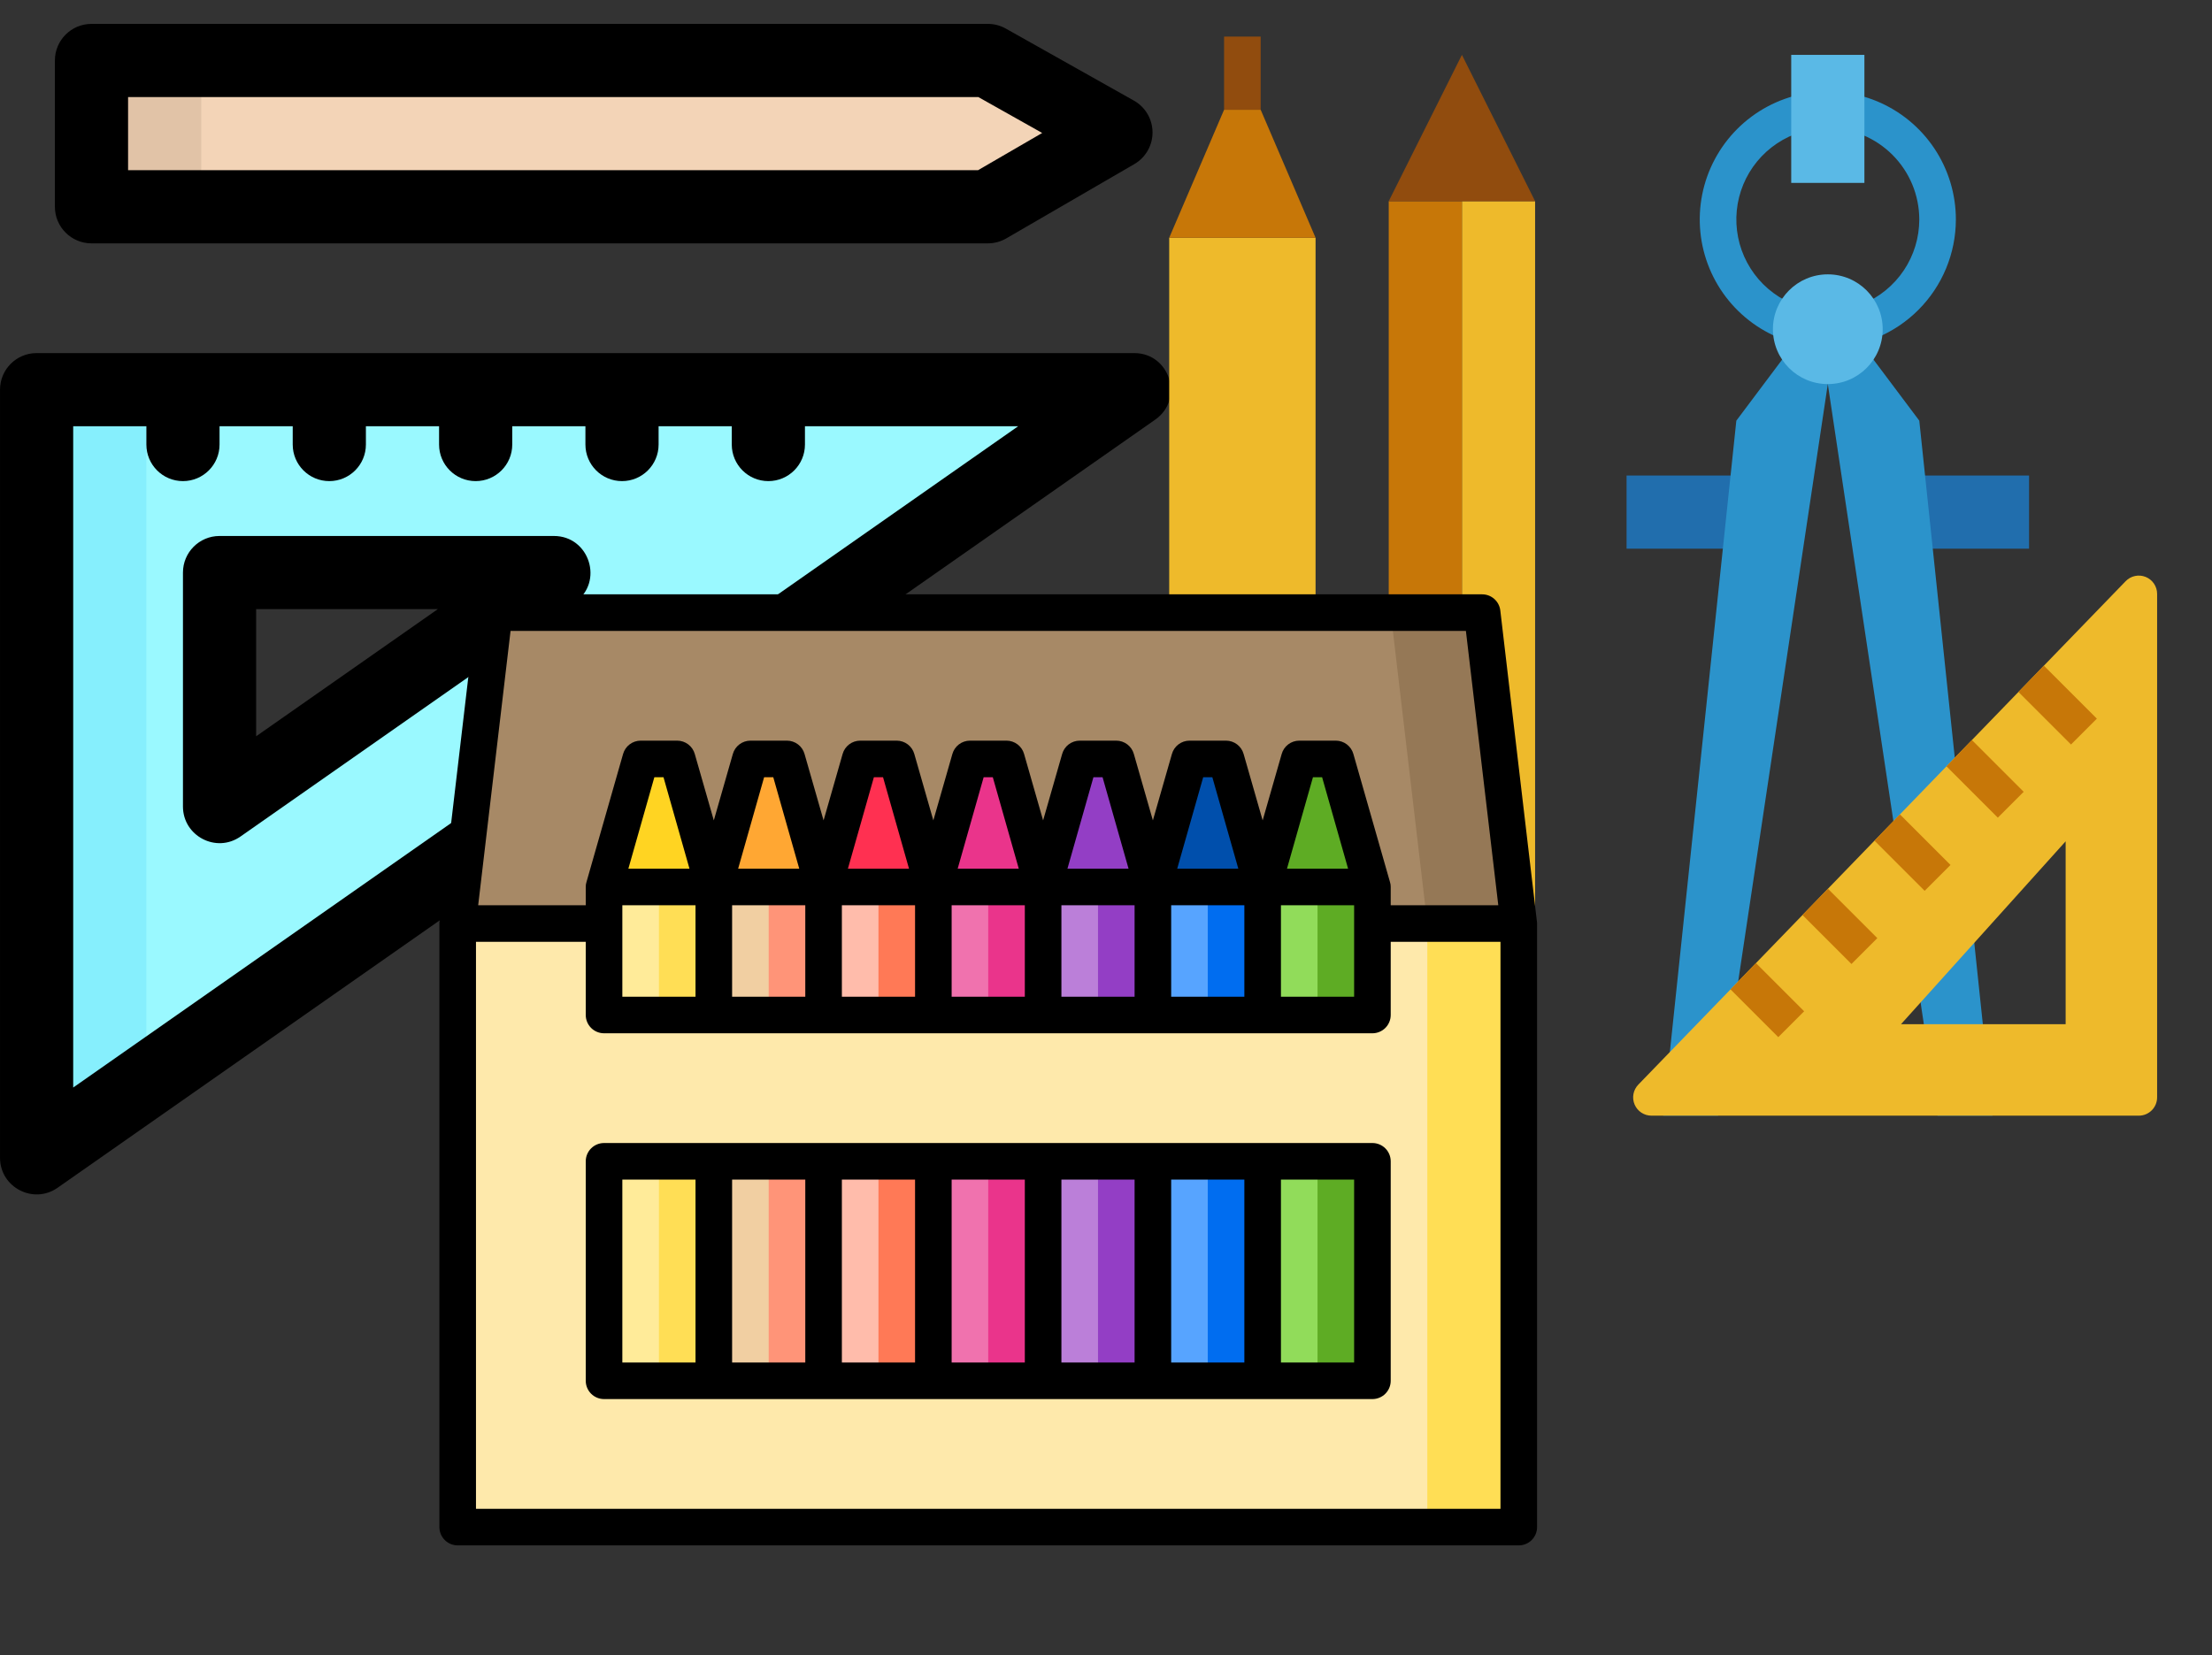 <svg width="648" height="485" viewBox="0 0 648 485" fill="none" xmlns="http://www.w3.org/2000/svg">
<rect x="0" y="0" width="648" height="485" fill="#333333" stroke="none"/>
<g clip-path="url(#clip0)">
<path d="M332.272 339.267H267.963V274.957H332.272V339.267Z" fill="#ACEBE2"/>
<path d="M294.759 339.268H267.963V274.958H294.759V339.268Z" fill="#98D7CE"/>
<path d="M289.4 17.718L326.914 39.49L289.4 60.592L26.801 60.592V17.718L289.4 17.718Z" fill="#F3D4B7"/>
<path d="M58.956 60.592L26.801 60.592L26.801 17.718L58.956 17.718L58.956 60.592Z" fill="#E1C3A7"/>
<path d="M332.272 114.183L10.723 114.183V339.267C25.282 329.076 316.295 125.367 332.272 114.183ZM64.315 167.774H162.26L64.315 236.338V167.774Z" fill="#9AF9FF"/>
<path d="M10.724 339.268L10.724 114.183H42.879L42.879 316.759L10.724 339.268Z" fill="#86EFFD"/>
<path d="M332.273 253.022V274.958H267.964V253.022C267.964 241.183 277.561 231.585 289.4 231.585H310.837C322.676 231.585 332.273 241.183 332.273 253.022Z" fill="#E2E0E0"/>
<path d="M267.962 274.958V253.019C267.962 241.182 277.562 231.582 289.399 231.582C312.551 231.582 311.385 231.549 312.685 231.662C302.395 233.237 294.51 242.126 294.51 252.851V274.958H267.962Z" fill="#CECCCC"/>
<path d="M162.261 157.056H64.315C58.395 157.056 53.597 161.855 53.597 167.775L53.597 236.337C53.597 244.959 63.333 250.108 70.462 245.118L168.408 176.556C176.969 170.562 172.709 157.056 162.261 157.056ZM75.034 215.75L75.034 178.493H128.259L75.034 215.75Z" fill="black"/>
<path d="M342.991 339.268V253.521C342.991 235.79 328.566 221.366 310.836 221.366H289.4C271.67 221.366 257.245 235.79 257.245 253.521V339.268C257.245 345.187 262.044 349.986 267.963 349.986H332.273C338.193 349.986 342.991 345.187 342.991 339.268V339.268ZM289.4 242.803H310.836C316.746 242.803 321.555 247.611 321.555 253.521V264.239H278.681V253.521C278.681 247.611 283.49 242.803 289.4 242.803ZM278.681 328.549V285.676H321.555V328.549H278.681Z" fill="black"/>
<path d="M16.87 348.049L338.42 122.964C346.981 116.971 342.721 103.465 332.273 103.465L10.724 103.465C4.804 103.465 0.005 108.264 0.005 114.183L0.005 339.268C0.005 347.917 9.77 353.019 16.87 348.049V348.049ZM21.442 124.901H42.879V130.261C42.879 136.18 47.677 140.979 53.597 140.979C59.517 140.979 64.315 136.18 64.315 130.261V124.901H85.752V130.261C85.752 136.18 90.55 140.979 96.47 140.979C102.39 140.979 107.188 136.18 107.188 130.261V124.901H128.625V130.261C128.625 136.18 133.423 140.979 139.343 140.979C145.263 140.979 150.062 136.18 150.062 130.261V124.901H171.498V130.261C171.498 136.18 176.297 140.979 182.217 140.979C188.136 140.979 192.935 136.18 192.935 130.261V124.901H214.371V130.261C214.371 136.18 219.17 140.979 225.09 140.979C231.01 140.979 235.808 136.18 235.808 130.261V124.901H298.27L21.442 318.682V124.901Z" fill="black"/>
<path d="M26.802 7L289.4 7C291.241 7 293.05 7.474 294.655 8.377L332.169 29.478C335.522 31.364 337.606 34.902 337.633 38.748C337.658 42.594 335.621 46.159 332.294 48.09L294.78 69.862C293.146 70.81 291.289 71.31 289.4 71.31L26.802 71.31C20.882 71.31 16.083 66.511 16.083 60.592V17.718C16.083 11.799 20.882 7 26.802 7ZM286.593 28.437L37.52 28.437V49.873L286.516 49.873L305.311 38.965L286.593 28.437Z" fill="black"/>
</g>
<path d="M535.453 101.828C528.033 101.828 520.78 99.628 514.611 95.506C508.441 91.383 503.633 85.524 500.793 78.669C497.954 71.814 497.211 64.271 498.658 56.994C500.106 49.716 503.679 43.032 508.926 37.785C514.172 32.538 520.857 28.965 528.134 27.518C535.412 26.07 542.955 26.813 549.81 29.653C556.665 32.492 562.524 37.3 566.646 43.47C570.769 49.639 572.969 56.893 572.969 64.312C572.957 74.259 569.001 83.794 561.968 90.827C554.935 97.86 545.399 101.817 535.453 101.828ZM535.453 37.516C530.153 37.516 524.972 39.087 520.566 42.032C516.159 44.976 512.724 49.161 510.696 54.058C508.668 58.954 508.137 64.342 509.171 69.54C510.205 74.738 512.757 79.513 516.505 83.261C520.253 87.008 525.027 89.561 530.225 90.594C535.423 91.628 540.811 91.098 545.708 89.07C550.604 87.041 554.789 83.607 557.734 79.2C560.678 74.793 562.25 69.612 562.25 64.312C562.242 57.208 559.416 50.397 554.392 45.373C549.369 40.35 542.558 37.524 535.453 37.516V37.516Z" fill="#2B93CB"/>
<path d="M428.266 58.953H449.703V278.688H428.266V58.953Z" fill="#EEBA2B"/>
<path d="M406.828 58.953H428.266V278.688H406.828V58.953Z" fill="#C77708"/>
<path d="M449.703 58.953L428.266 16.078L406.828 58.953H449.703Z" fill="#914C0E"/>
<path d="M385.391 257.25H342.516V69.672H385.391V257.25Z" fill="#EEBA2B"/>
<path d="M385.391 69.672L369.312 32.156H358.594L342.516 69.672H385.391Z" fill="#C77708"/>
<path d="M449.703 300.125H406.828V278.688H449.703V300.125Z" fill="#F2CB6F"/>
<path d="M449.703 326.922H406.828V300.125H449.703V326.922Z" fill="#FFEEBA"/>
<path d="M358.594 10.719H369.312V32.156H358.594V10.719Z" fill="#914C0E"/>
<path d="M385.391 289.406H342.516V257.25H385.391V289.406Z" fill="#C77708"/>
<path d="M374.672 326.922H353.234V289.406H374.672V326.922Z" fill="#EEB71F"/>
<path d="M342.516 278.688H321.078C320.374 278.688 319.677 278.549 319.027 278.28C318.377 278.011 317.786 277.616 317.288 277.118C316.79 276.62 316.396 276.03 316.126 275.379C315.857 274.729 315.719 274.032 315.719 273.328V198.297H326.438V267.969H342.516V278.688Z" fill="#914C0E"/>
<path d="M524.734 16.078H546.172V53.594H524.734V16.078Z" fill="#5AB9E6"/>
<path d="M476.5 139.344H508.656V160.781H476.5V139.344Z" fill="#216EAD"/>
<path d="M562.25 139.344H594.406V160.781H562.25V139.344Z" fill="#216EAD"/>
<path d="M546.172 101.828L562.25 123.266L583.688 326.922H567.609L535.453 112.547V101.828H546.172Z" fill="#2B93CB"/>
<path d="M535.453 101.828H524.734L508.656 123.266L487.219 326.922H503.297L535.453 112.547V101.828Z" fill="#2B93CB"/>
<path d="M535.453 112.547C544.333 112.547 551.531 105.348 551.531 96.469C551.531 87.589 544.333 80.391 535.453 80.391C526.573 80.391 519.375 87.589 519.375 96.469C519.375 105.348 526.573 112.547 535.453 112.547Z" fill="#5AB9E6"/>
<path d="M622.711 170.299L479.934 317.835C479.202 318.592 478.709 319.547 478.516 320.582C478.324 321.616 478.44 322.685 478.851 323.654C479.261 324.623 479.948 325.45 480.826 326.031C481.703 326.612 482.732 326.922 483.785 326.922H626.562C627.984 326.922 629.347 326.357 630.352 325.352C631.357 324.347 631.922 322.984 631.922 321.563V174.026C631.922 172.958 631.603 171.915 631.006 171.03C630.41 170.145 629.562 169.458 628.573 169.058C627.583 168.657 626.497 168.562 625.452 168.783C624.408 169.004 623.453 169.532 622.711 170.299V170.299ZM605.125 300.125H556.891L605.125 246.531V300.125Z" fill="#EEBA2B"/>
<path d="M606.695 218.164L614.274 210.586L598.748 195.06L591.294 202.763L606.695 218.164Z" fill="#C77708"/>
<path d="M585.257 239.602L592.835 232.023L577.661 216.849L570.207 224.552L585.257 239.602Z" fill="#C77708"/>
<path d="M563.819 261.039L571.397 253.461L556.575 238.638L549.121 246.341L563.819 261.039Z" fill="#C77708"/>
<path d="M542.381 282.477L549.959 274.898L535.488 260.427L528.034 268.13L542.381 282.477Z" fill="#C77708"/>
<path d="M520.945 303.914L528.523 296.336L514.403 282.217L506.949 289.919L520.945 303.914Z" fill="#C77708"/>
<path d="M134.078 270.625H444.922V447.484H134.078V270.625Z" fill="#FEE9AB"/>
<path d="M418.125 270.625H444.922V447.484H418.125V270.625Z" fill="#FFDE55"/>
<path d="M134.078 270.625L144.797 179.516H434.203L444.922 270.625H134.078Z" fill="#A78966"/>
<path d="M444.922 270.625H418.125L407.406 179.516H434.203L444.922 270.625Z" fill="#957856"/>
<path d="M369.891 340.297H402.047V404.609H369.891V340.297Z" fill="#91DC5A"/>
<path d="M402.047 270.625V297.422H369.891V259.906H402.047V270.625Z" fill="#91DC5A"/>
<path d="M391.328 222.391L402.047 259.906H369.891L380.609 222.391H391.328Z" fill="#5EAC24"/>
<path d="M337.734 340.297H369.891V404.609H337.734V340.297Z" fill="#57A4FF"/>
<path d="M337.734 259.906H369.891V297.422H337.734V259.906Z" fill="#57A4FF"/>
<path d="M359.172 222.391L369.891 259.906H337.734L348.453 222.391H359.172Z" fill="#004FAC"/>
<path d="M305.578 340.297H337.734V404.609H305.578V340.297Z" fill="#BB7FD9"/>
<path d="M305.578 259.906H337.734V297.422H305.578V259.906Z" fill="#BB7FD9"/>
<path d="M327.016 222.391L337.734 259.906H305.578L316.297 222.391H327.016Z" fill="#933EC5"/>
<path d="M273.422 340.297H305.578V404.609H273.422V340.297Z" fill="#F072AE"/>
<path d="M273.422 259.906H305.578V297.422H273.422V259.906Z" fill="#F072AE"/>
<path d="M294.859 222.391L305.578 259.906H273.422L284.141 222.391H294.859Z" fill="#EA348B"/>
<path d="M241.266 340.297H273.422V404.609H241.266V340.297Z" fill="#FFBCAB"/>
<path d="M241.266 259.906H273.422V297.422H241.266V259.906Z" fill="#FFBCAB"/>
<path d="M262.703 222.391L273.422 259.906H241.266L251.984 222.391H262.703Z" fill="#FF3051"/>
<path d="M209.109 340.297H241.266V404.609H209.109V340.297Z" fill="#F1CFA2"/>
<path d="M209.109 259.906H241.266V297.422H209.109V259.906Z" fill="#F1CFA2"/>
<path d="M230.547 222.391L241.266 259.906H209.109L219.828 222.391H230.547Z" fill="#FFA733"/>
<path d="M176.953 340.297H209.109V404.609H176.953V340.297Z" fill="#FFEB99"/>
<path d="M209.109 259.906V297.422H176.953V270.625V259.906H209.109Z" fill="#FFEB99"/>
<path d="M198.391 222.391L209.109 259.906H176.953L187.672 222.391H198.391Z" fill="#FFD422"/>
<path d="M385.969 340.297H402.047V404.609H385.969V340.297Z" fill="#5EAC24"/>
<path d="M402.047 259.906H385.969V297.422H402.047" fill="#5EAC24"/>
<path d="M353.812 340.297H369.891V404.609H353.812V340.297Z" fill="#006DF0"/>
<path d="M369.891 259.906H353.812V297.422H369.891" fill="#006DF0"/>
<path d="M321.656 340.297H337.734V404.609H321.656V340.297Z" fill="#933EC5"/>
<path d="M337.734 259.906H321.656V297.422H337.734" fill="#933EC5"/>
<path d="M289.5 340.297H305.578V404.609H289.5V340.297Z" fill="#EA348B"/>
<path d="M305.578 259.906H289.5V297.422H305.578" fill="#EA348B"/>
<path d="M257.344 340.297H273.422V404.609H257.344V340.297Z" fill="#FF7956"/>
<path d="M273.422 259.906H257.344V297.422H273.422" fill="#FF7956"/>
<path d="M225.188 340.297H241.266V404.609H225.188V340.297Z" fill="#FF9478"/>
<path d="M241.266 259.906H225.188V297.422H241.266" fill="#FF9478"/>
<path d="M193.031 340.297H209.109V404.609H193.031V340.297Z" fill="#FFDE55"/>
<path d="M209.109 259.906H193.031V297.422H209.109" fill="#FFDE55"/>
<path d="M450.228 269.982L439.509 178.873C439.352 177.574 438.726 176.379 437.749 175.51C436.772 174.641 435.511 174.16 434.203 174.156H144.797C143.49 174.16 142.229 174.641 141.251 175.51C140.274 176.379 139.648 177.574 139.491 178.873L128.773 269.982C128.728 270.193 128.71 270.409 128.719 270.625V447.484C128.719 448.906 129.284 450.269 130.289 451.274C131.294 452.279 132.657 452.844 134.078 452.844H444.922C446.343 452.844 447.707 452.279 448.712 451.274C449.717 450.269 450.281 448.906 450.281 447.484V270.625C450.29 270.409 450.272 270.193 450.228 269.982V269.982ZM149.567 184.875H429.433L438.92 265.266H407.406V259.906C407.418 259.415 407.346 258.926 407.192 258.459L396.473 220.944C396.158 219.82 395.486 218.831 394.557 218.125C393.628 217.418 392.495 217.035 391.328 217.031H380.61C379.443 217.035 378.309 217.418 377.381 218.125C376.452 218.831 375.78 219.82 375.465 220.944L369.891 240.398L364.317 220.944C364.002 219.82 363.329 218.831 362.401 218.125C361.472 217.418 360.339 217.035 359.172 217.031H348.453C347.287 217.035 346.153 217.418 345.225 218.125C344.296 218.831 343.623 219.82 343.308 220.944L337.735 240.398L332.161 220.944C331.846 219.82 331.173 218.831 330.244 218.125C329.316 217.418 328.182 217.035 327.016 217.031H316.297C315.131 217.035 313.997 217.418 313.068 218.125C312.14 218.831 311.467 219.82 311.152 220.944L305.578 240.398L300.005 220.944C299.69 219.82 299.017 218.831 298.088 218.125C297.16 217.418 296.026 217.035 294.86 217.031H284.141C282.974 217.035 281.841 217.418 280.912 218.125C279.984 218.831 279.311 219.82 278.996 220.944L273.422 240.398L267.848 220.944C267.533 219.82 266.861 218.831 265.932 218.125C265.003 217.418 263.87 217.035 262.703 217.031H251.985C250.818 217.035 249.684 217.418 248.756 218.125C247.827 218.831 247.155 219.82 246.84 220.944L241.266 240.398L235.692 220.944C235.377 219.82 234.704 218.831 233.776 218.125C232.847 217.418 231.714 217.035 230.547 217.031H219.828C218.662 217.035 217.528 217.418 216.6 218.125C215.671 218.831 214.998 219.82 214.683 220.944L209.11 240.398L203.536 220.944C203.221 219.82 202.548 218.831 201.62 218.125C200.691 217.418 199.557 217.035 198.391 217.031H187.672C186.506 217.035 185.372 217.418 184.443 218.125C183.515 218.831 182.842 219.82 182.527 220.944L171.808 258.459C171.655 258.926 171.582 259.415 171.594 259.906V265.266H140.081L149.567 184.875ZM396.688 265.266V292.062H375.25V265.266H396.688ZM377.019 254.547L384.629 227.75H387.309L394.919 254.547H377.019ZM364.531 265.266V292.062H343.094V265.266H364.531ZM344.863 254.547L352.473 227.75H355.153L362.763 254.547H344.863ZM332.375 265.266V292.062H310.938V265.266H332.375ZM312.706 254.547L320.317 227.75H322.996L330.607 254.547H312.706ZM300.219 265.266V292.062H278.781V265.266H300.219ZM280.55 254.547L288.16 227.75H290.84L298.45 254.547H280.55ZM268.063 265.266V292.062H246.625V265.266H268.063ZM248.394 254.547L256.004 227.75H258.684L266.294 254.547H248.394ZM235.906 265.266V292.062H214.469V265.266H235.906ZM216.238 254.547L223.848 227.75H226.528L234.138 254.547H216.238ZM203.75 265.266V292.062H182.313V265.266H203.75ZM184.081 254.547L191.692 227.75H194.371L201.982 254.547H184.081ZM439.563 442.125H139.438V275.984H171.594V297.422C171.594 298.843 172.159 300.206 173.164 301.212C174.169 302.217 175.532 302.781 176.953 302.781H402.047C403.468 302.781 404.832 302.217 405.837 301.212C406.842 300.206 407.406 298.843 407.406 297.422V275.984H439.563V442.125Z" fill="black"/>
<path d="M402.047 334.938H176.953C175.532 334.938 174.169 335.502 173.163 336.507C172.158 337.512 171.594 338.875 171.594 340.297V404.609C171.594 406.031 172.158 407.394 173.163 408.399C174.169 409.404 175.532 409.969 176.953 409.969H402.047C403.468 409.969 404.831 409.404 405.837 408.399C406.842 407.394 407.406 406.031 407.406 404.609V340.297C407.406 338.875 406.842 337.512 405.837 336.507C404.831 335.502 403.468 334.938 402.047 334.938ZM203.75 399.25H182.312V345.656H203.75V399.25ZM235.906 399.25H214.469V345.656H235.906V399.25ZM268.062 399.25H246.625V345.656H268.062V399.25ZM300.219 399.25H278.781V345.656H300.219V399.25ZM332.375 399.25H310.938V345.656H332.375V399.25ZM364.531 399.25H343.094V345.656H364.531V399.25ZM396.688 399.25H375.25V345.656H396.688V399.25Z" fill="black"/>
<defs>
<clipPath id="clip0">
<rect width="343" height="343" fill="white" transform="translate(343 350) rotate(-180)"/>
</clipPath>
</defs>
</svg>

